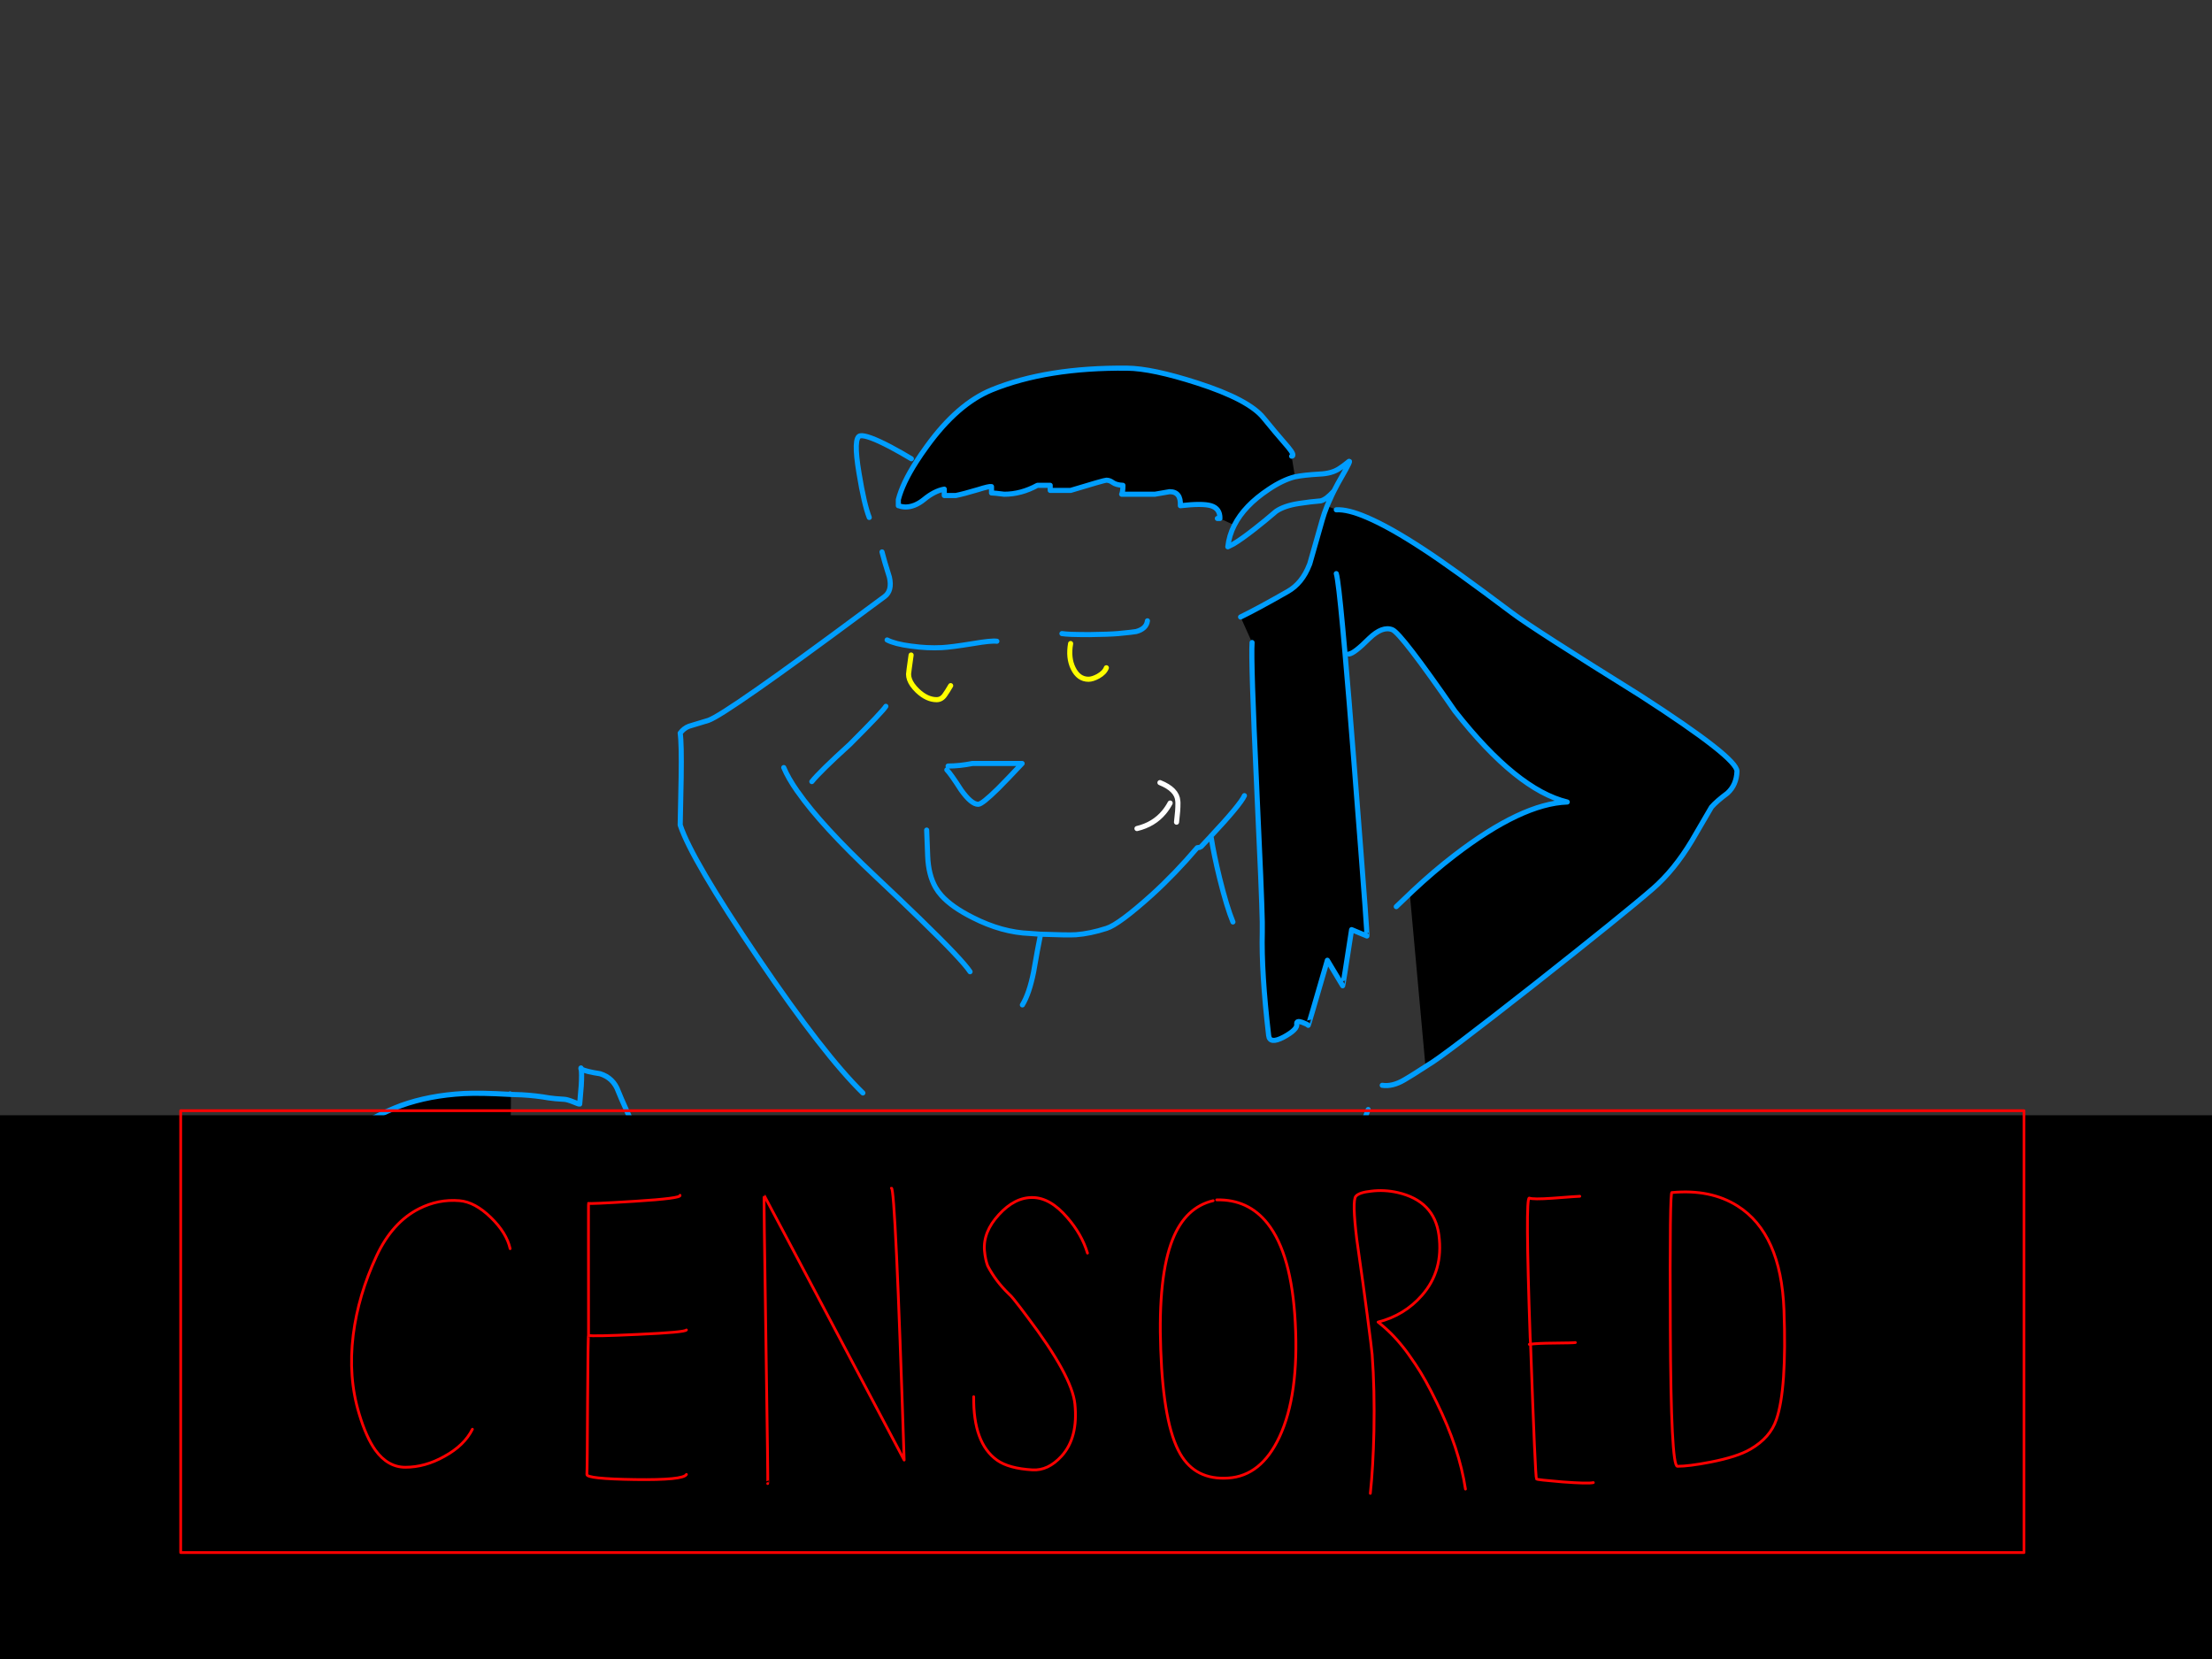 <?xml version="1.0" encoding="utf-8"?>
<svg id="EdithAnim13" image-rendering="inherit" baseProfile="basic" version="1.1" x="0px" y="0px" width="800" height="600" xmlns="http://www.w3.org/2000/svg" xmlns:xlink="http://www.w3.org/1999/xlink">
  <rect width="100%" height="100%" fill="#333333" stroke="none"/>
  <g id="22_Avatarf155r1" overflow="visible">
    <g id="Avatar-Manf0r1">
      <g id="Tailf0r1">
        <path id="Layer6_0_1_STROKES" stroke="#009EFF" stroke-width="2.539" stroke-linejoin="round" stroke-linecap="round" fill="none" d="M519.669,663.353 Q518.391,644.698 517.688,626.032 517.059,607.933 511.183,590.837 504.724,572.217 486.72,563.744 464.84,553.534 461.667,576.354 461.204,579.679 463.376,582.597 468.515,589.61 475.822,594.099 483.461,591.312 489.205,596.581 496.12,602.978 499.161,612.569 506.271,635.202 511.932,658.023 513.532,664.408 512.456,670.886" test="Tail_2.3242325232423263e+312.3242325232423263e+31_2.3242325232423263e+312.3242325232423263e+31_2.3242325232423263e+312.3242325232423263e+31_2.3242325232423263e+312.3242325232423263e+31_2.3242325232423263e+312.3242325232423263e+31_2.3242325232423263e+312.3242325232423263e+31_2.3242325232423263e+312.3242325232423263e+31_2.3242325232423263e+312.3242325232423263e+31_2.3242325232423263e+312.3242325232423263e+31_2.3242325232423263e+312.3242325232423263e+31_2.3242325232423263e+312.3242325232423263e+31_2.3242325232423263e+312.3242325232423263e+31_2.3242325232423263e+312.3242325232423263e+31_2.3242325232423263e+312.3242325232423263e+31_2.3242325232423263e+312.3242325232423263e+31_2.3242325232423263e+312.3242325232423263e+31_2.3242325232423263e+312.3242325232423263e+31_2.3242325232423263e+312.3242325232423263e+31_2.3242325232423263e+312.3242325232423263e+31_2.3242325232423263e+312.3242325232423263e+31_2.3242325232423263e+312.3242325232423263e+31_2.3242325232423263e+312.3242325232423263e+31_1"/>
      </g>
      <path fill="#000" stroke="none" d="M477.38,568.437 Q472.857,558.284 467.135,556.807 465.842,556.438 450.151,560.961 431.507,566.314 410.37,566.499 388.403,566.683 367.358,559.853 350.467,552.93 348.529,553.115 341.883,556.069 340.037,557.361 336.715,559.576 336.992,562.345 337.176,564.376 337.361,575.544 338.007,586.343 341.145,590.035 344.56,594.004 361.082,602.588 374.742,609.51 388.679,615.418 397.817,619.294 411.57,636.554 418.585,645.323 426.523,655.568 428.184,656.86 426.523,658.706 425.23,660.091 425.415,660.091 L438.522,656.03 Q455.228,650.768 466.581,633.139 476.272,618.002 480.057,597.419 483.102,581.082 477.38,568.437 M483.287,184.377 L479.964,182.992 Q479.916,183.108 479.872,183.177 478.871,185.731 478.211,188.069 476.457,194.345 473.688,203.944 473.625,204.112 473.503,204.221 470.974,210.94 465.75,213.913 454.766,220.189 448.674,223.143 L452.828,232.373 Q452.367,239.11 454.489,284.245 454.567,285.91 454.582,287.476 456.304,322.743 456.52,333.441 456.518,333.511 456.52,333.533 456.551,336.007 456.52,337.133 456.151,351.624 458.828,374.515 459.197,377.745 464.273,375.068 469.35,372.299 468.981,370.361 468.796,368.977 470.919,369.715 472.673,370.361 473.134,370.823 473.226,370.915 480.057,347.286 L485.595,356.516 Q485.687,356.608 488.825,336.21 L494.363,338.518 Q494.47,338.626 493.717,328.826 493.758,328.804 493.717,328.734 492.665,313.667 489.656,275.384 487.83,251.992 486.425,236.618 484.686,216.069 483.749,209.851 483.486,208.039 483.287,207.452 483.486,208.039 483.749,209.851 484.686,216.069 486.425,236.618 L487.902,236.526 Q489.748,236.341 495.194,230.896 499.993,226.281 503.593,227.758 506.823,229.142 526.207,257.201 548.543,285.63 566.819,290.06 550.389,290.614 526.022,309.351 518.453,315.166 510.977,322.18 L509.869,323.196 Q511.184,337.225 515.5,385.221 L516.515,385.129 Q521.315,382.452 554.912,356.055 587.309,330.487 597.739,321.442 605.492,314.704 611.861,304.09 615.091,298.644 618.968,291.906 620.814,289.783 624.783,286.83 628.013,283.876 628.198,278.984 628.383,274.184 593.309,251.571 554.45,227.388 546.974,221.758 525.007,205.236 514.761,198.591 502.556,190.588 494.271,187.053 487.387,184.124 483.287,184.377 M417.662,178.746 Q420.431,178.285 423.015,177.823 427.169,177.823 426.892,182.9 434.83,181.977 437.968,182.9 441.291,183.915 441.198,187.515 L446.367,189.915 Q449.996,182.859 458.828,176.993 463.904,173.577 468.242,172.47 468.31,172.455 468.334,172.378 L467.135,164.994 Q468.519,164.901 465.842,161.671 460.95,156.04 456.982,151.149 451.628,144.503 432.984,138.503 416.646,133.242 407.601,133.15 378.619,132.873 358.682,140.996 346.314,146.072 335.238,161.394 333.115,164.298 331.361,166.932 326.412,174.777 324.9,180.685 L324.9,182.9 Q325.085,182.9 325.916,183.177 326.839,183.361 327.485,183.361 330.807,183.361 334.13,180.685 337.915,177.546 341.514,176.9 L341.514,179.208 345.668,179.208 Q348.437,178.654 353.698,177.085 357.759,175.793 358.59,175.977 L358.59,178.285 Q359.513,178.285 363.205,178.746 369.297,178.746 375.204,175.516 L379.819,175.516 379.819,177.362 387.203,177.362 Q399.386,173.67 400.125,173.67 401.325,173.67 402.432,174.5 403.724,175.423 406.124,175.516 406.124,177.823 405.663,178.746 L417.662,178.746Z" test="Avatar Man" stroke-width="1.846"/>
      <path id="Layer5_0_1_STROKES" stroke="#009EFF" stroke-width="1.846" stroke-linejoin="round" stroke-linecap="round" fill="none" d="M441.198,187.515 Q441.291,183.915 437.968,182.9 434.83,181.977 426.892,182.9 427.169,177.823 423.015,177.823 420.431,178.285 417.662,178.746 L405.663,178.746 Q406.124,177.823 406.124,175.516 403.724,175.423 402.432,174.5 401.325,173.67 400.125,173.67 399.386,173.67 387.203,177.362 L379.819,177.362 379.819,175.516 375.204,175.516 Q369.297,178.746 363.205,178.746 359.513,178.285 358.59,178.285 L358.59,175.977 Q357.759,175.793 353.698,177.085 348.437,178.654 345.668,179.208 L341.514,179.208 341.514,176.9 Q337.915,177.546 334.13,180.685 330.807,183.361 327.485,183.361 326.839,183.361 325.916,183.177 325.085,182.9 324.9,182.9 L324.9,180.685 Q326.412,174.777 331.407,166.978 333.115,164.298 335.238,161.394 346.314,146.072 358.682,140.996 378.619,132.873 407.601,133.15 416.646,133.242 432.984,138.503 451.628,144.503 456.982,151.149 460.95,156.04 465.842,161.671 468.519,164.901 467.135,164.994 M468.381,172.424 Q468.449,172.431 468.519,172.424 471.31,171.807 477.288,171.455 481.626,171.27 484.302,169.516 485.779,168.593 487.902,166.84 488.733,166.378 485.318,172.285 483.749,174.962 482.456,177.546 481.666,179.099 481.026,180.592 480.872,180.9 480.749,181.192 480.479,181.768 480.241,182.346 480.097,182.671 479.964,182.992 M483.287,184.377 Q487.387,184.124 494.317,187.099 502.556,190.588 514.761,198.591 525.007,205.236 546.974,221.758 554.45,227.388 593.309,251.571 628.383,274.184 628.198,278.984 628.013,283.876 624.783,286.83 620.814,289.783 618.968,291.906 615.091,298.644 611.861,304.09 605.492,314.704 597.739,321.442 587.309,330.487 554.912,356.055 521.315,382.452 516.515,385.129 516.037,385.441 515.592,385.729 510.22,389.214 507.839,390.575 503.593,393.067 499.901,392.513 M482.456,177.546 Q481.018,179.123 479.826,180.038 478.62,180.917 477.657,181.146 474.149,181.423 469.904,182.069 464.458,182.9 461.504,184.93 457.535,188.345 453.751,191.299 449.044,194.991 446.09,196.745 L444.059,197.76 Q444.504,193.688 446.413,189.961 M440.275,187.515 L441.198,187.515 M446.413,189.961 Q449.996,182.859 458.828,176.993 463.904,173.577 468.242,172.47 468.31,172.455 468.381,172.424 M479.964,182.992 Q479.916,183.108 479.872,183.223 478.871,185.731 478.211,188.069 476.457,194.345 473.688,203.944 473.625,204.112 473.549,204.267 470.974,210.94 465.75,213.913 454.766,220.189 448.674,223.143 M452.828,232.373 Q452.367,239.11 454.489,284.245 454.567,285.91 454.628,287.522 456.304,322.743 456.52,333.441 456.518,333.511 456.52,333.579 456.551,336.007 456.52,337.133 456.151,351.624 458.828,374.515 459.197,377.745 464.273,375.068 469.35,372.299 468.981,370.361 468.796,368.977 470.919,369.715 472.673,370.361 473.134,370.823 473.226,370.915 480.057,347.286 L485.595,356.516 Q485.687,356.608 488.825,336.21 L494.363,338.518 Q494.47,338.626 493.763,328.872 493.758,328.804 493.763,328.734 492.665,313.667 489.656,275.384 487.83,251.992 486.471,236.618 484.686,216.069 483.749,209.851 483.486,208.039 483.287,207.452 M509.869,323.242 L510.977,322.18 Q518.453,315.166 526.022,309.351 550.389,290.614 566.819,290.06 548.543,285.63 526.207,257.201 506.823,229.142 503.593,227.758 499.993,226.281 495.194,230.896 489.748,236.341 487.902,236.526 M384.065,229.142 Q385.141,229.316 387.387,229.419 389.95,229.511 394.033,229.511 401.232,229.419 404.371,229.142 410.185,228.588 410.924,228.404 414.616,227.388 414.985,224.527 M438.06,302.982 Q438.983,308.982 441.106,317.658 443.69,328.088 445.905,333.441 M335.145,300.213 Q335.145,300.305 335.515,309.72 335.792,316.458 338.376,320.981 339.207,322.431 340.453,323.842 344.233,328.064 351.852,331.872 362.374,337.225 372.527,337.595 L376.265,337.871 376.404,337.871 Q386.187,338.241 389.141,338.056 394.218,337.687 400.217,335.749 404.647,334.364 416.554,323.657 425.016,315.97 433,306.582 434.115,306.469 434.23,306.351 434.3,306.284 434.368,306.213 434.462,306.124 434.553,306.028 435.97,304.523 437.414,302.982 437.508,302.882 437.599,302.797 437.635,302.744 437.691,302.705 437.706,302.652 437.737,302.613 448.604,291.025 450.059,287.753 M376.219,338.518 Q375.388,342.486 373.819,351.532 372.25,359.377 369.758,363.439 M504.977,327.903 L509.869,323.242 M494.825,401.282 Q494.732,401.466 485.41,425.741 478.764,443.001 476.365,452.97 473.411,465.061 470.827,501.058 468.242,536.132 469.442,543.885 M416.277,448.724 Q416.831,450.754 418.677,451.308 419.231,451.493 420.708,451.493 423.107,451.493 424.03,450.385 424.4,450.016 425.876,446.601 M379.357,435.34 Q379.173,452.139 380.373,454.723 382.311,459.338 393.202,459.338 398.463,459.338 398.925,459.246 399.479,459.154 401.509,457.954 M380.742,492.105 Q379.819,494.874 379.819,497.92 379.819,502.996 383.88,503.273 386.557,503.365 395.048,503.181 M377.511,530.409 Q382.219,533.64 385.264,534.378 387.48,534.84 391.356,534.101 M424.677,660.645 Q417.754,663.875 399.202,667.382 380.465,670.89 360.528,672.644 343.268,674.213 302.656,673.382 272.012,672.828 254.383,671.721 240.815,670.89 213.31,668.029 206.479,667.29 201.403,668.398 197.803,669.228 196.695,668.49 M329.607,165.917 Q326.1,163.794 321.947,161.578 313.64,157.24 311.148,157.61 308.471,157.979 310.686,171.178 312.532,182.438 314.378,187.146 M318.993,199.606 Q319.731,202.652 321.67,208.744 322.777,213.636 319.916,215.759 316.392,218.385 313.04,220.835 L312.994,220.881 Q262.633,258.276 256.229,260.524 250.599,262.185 249.214,262.647 247.276,263.385 246,265.139 246.537,268.739 246.353,281.107 246.076,295.321 246,298.367 250.137,310.92 274.32,346.64 298.041,381.622 312.071,395.282 M320.839,231.45 Q323.7,232.926 329.423,233.665 329.655,233.7 329.884,233.711 335.286,234.484 340.684,234.219 344.099,234.034 352.036,232.742 358.497,231.634 360.528,231.911 M320.378,255.448 Q319.27,257.294 307.363,269.2 296.564,279 293.611,282.676 M342.899,277.046 Q347.052,277.046 351.667,276.123 L369.666,276.123 Q364.128,282.03 360.989,285.168 355.175,290.891 353.79,290.891 351.298,290.891 347.606,285.722 343.822,279.815 342.437,278.43 M283.458,277.6 Q285.041,281.426 288.442,286.276 288.479,286.329 288.534,286.368 296.996,298.504 316.686,317.012 325.832,325.601 332.561,332.149 348.132,347.253 350.837,351.44 M319.916,421.126 Q319.27,435.802 322.224,442.817 324.07,447.062 329.7,451.862 335.515,456.569 340.684,458.046 M335.607,466.353 Q335.699,469.214 335.238,481.029 335.053,492.105 336.53,494.966 338.284,498.381 342.622,501.242 346.868,504.011 349.452,503.735 M342.068,507.427 Q342.16,510.472 342.16,515.18 342.345,518.687 343.914,520.81 344.099,521.087 349.083,524.502 352.406,526.81 352.221,530.963 352.036,534.101 350.098,541.854 348.437,548.315 348.991,550.346 M326.377,563.73 Q304.779,559.761 278.658,555.699 226.508,547.669 204.633,547.669 190.05,547.669 173.436,544.623 160.329,542.224 157.56,543.054 152.761,544.531 148.238,552.1 143.715,559.761 144.085,566.037 144.361,570.283 145.838,581.543 147.038,591.604 145.93,595.573 M325.916,590.497 Q317.424,591.881 278.289,592.712 235.831,593.635 229.001,594.189 221.432,594.835 197.342,598.711 175.466,602.219 166.698,602.496 156.268,602.865 147.038,601.573 142.239,600.926 135.316,599.265 131.716,598.434 128.024,600.926 126.086,602.311 121.471,607.111 116.21,612.556 121.009,624.186 121.932,626.494 120.363,639.692 118.61,652.984 119.625,655.568 L122.855,663.414 Q126.455,673.29 127.932,683.72 M193.003,655.568 Q194.296,659.722 196.695,671.628 199.28,684.366 199.003,686.95" test="Avatar Man"/>
      <path id="Layer5_0_2_STROKES" stroke="#FF0" stroke-width="1.846" stroke-linejoin="round" stroke-linecap="round" fill="none" d="M387.203,232.742 Q386.28,237.911 388.126,241.695 390.064,245.664 393.664,245.664 395.141,245.664 397.171,244.556 399.479,243.264 400.125,241.51 M329.515,236.895 Q328.592,243.356 328.592,243.818 328.592,245.695 329.977,247.694 330.713,248.739 331.823,249.817 335.238,253.048 338.745,253.048 340.591,253.048 341.791,251.202 342.53,250.186 343.822,247.971" test="Avatar Man"/>
      <path id="Layer5_0_3_STROKES" stroke="#FFF" stroke-width="1.846" stroke-linejoin="round" stroke-linecap="round" fill="none" d="M419.508,283.045 Q425.692,285.537 425.969,289.691 425.987,289.953 426.015,290.245 426.009,290.315 426.015,290.383 L426.015,290.522 Q426.05,292.923 425.507,297.352 M411.201,299.659 Q417.283,298.208 420.984,293.752 422.225,292.26 423.2,290.429" test="Avatar Man"/>
      <path id="Layer5_0_4_STROKES" stroke="#F90" stroke-width="1.846" stroke-linejoin="round" stroke-linecap="round" fill="none" d="M348.529,553.115 Q350.467,552.93 367.358,559.853 388.403,566.683 410.37,566.499 431.507,566.314 450.151,560.961 465.842,556.438 467.135,556.807 472.857,558.284 477.38,568.437 483.102,581.082 480.057,597.419 476.272,618.002 466.581,633.139 455.228,650.768 438.522,656.03 L425.415,660.091 Q425.23,660.091 426.523,658.706 428.184,656.86 426.523,655.568 418.585,645.323 411.57,636.554 397.817,619.294 388.679,615.418 374.742,609.51 361.082,602.588 344.56,594.004 341.145,590.035 338.007,586.343 337.361,575.544 337.176,564.376 336.992,562.345 336.715,559.576 340.037,557.361 341.883,556.069 348.529,553.115Z" test="Avatar Man"/>
    </g>
    <g id="Avatar-Lady">
      <path fill="#000" stroke="none" d="M197.561,577.205 Q193.601,576.052 190.168,575.752 181.117,575.513 177.297,575.294 171.056,574.935 164.686,571.952 160.843,570.517 155.534,566.941 145.01,559.794 136.135,548.35 127.371,537.051 121.73,524.159 L119.71,525.164 Q118.843,532.123 113.813,548.096 110.044,560.246 109.032,569.504 108.84,571.227 108.747,572.852 108.554,576.205 108.368,592.456 107.031,615.744 103.749,624.06 101.56,629.635 98.588,635.819 96.732,640.479 96.346,647.186 96.132,650.921 96.703,655.617 L96.698,655.711 Q97.222,660.055 98.393,665.247 100.764,676.037 100.459,681.347 100.299,684.141 99.119,686.784 98.477,688.196 97.785,688.857 L99.283,690.438 Q99.202,692.564 98.645,696.663 98.622,696.869 98.623,697.036 97.859,702.698 96.272,711.947 L96.266,712.04 Q95.639,715.741 94.875,719.998 L98.544,722.825 Q101.671,719.027 109.382,711.485 120.172,700.984 122.917,697.123 L123.437,696.218 Q127.677,692.349 131.813,683.802 136.762,672.497 140.16,665.403 140.904,663.825 141.552,662.305 141.861,661.775 142.082,661.214 142.19,661.105 142.192,660.94 142.281,660.882 142.295,660.759 L142.295,660.759 Q149.037,646.618 153.337,637.749 162.253,619.196 167.123,610.877 169.37,606.995 172.339,603.046 173.524,601.447 174.767,599.821 L175.068,599.464 175.167,599.377 Q178.32,595.634 182.049,591.828 190.688,582.978 196.967,579.414 L197.561,577.205 M184.673,409.457 L184.802,395.819 184.336,395.793 Q173.903,395.193 167.718,395.492 155.249,396.178 145.134,399.803 135.392,403.449 126.147,409.834 122.649,412.218 119.223,414.856 119.218,414.901 119.124,414.944 118.88,415.166 118.539,415.378 113.441,419.549 108.585,424.339 100.268,432.459 96.38,441.582 92.496,450.611 90.873,460.985 L90.209,464.405 Q93.132,464.971 96.676,465.711 102.491,466.979 110.311,472.382 110.713,472.683 115.857,476.719 115.908,476.74 115.95,476.724 117.686,478.153 119.97,479.946 117.686,478.153 115.95,476.724 115.908,476.74 115.857,476.719 110.713,472.683 110.311,472.382 102.491,466.979 96.676,465.711 93.132,464.971 90.209,464.405 L86.517,476.622 Q88.389,477.154 90.375,477.779 105.438,482.382 111.416,482.445 105.438,482.382 90.375,477.779 88.389,477.154 86.517,476.622 86.333,476.561 86.149,476.508 73.635,472.838 66.65,472.678 L61.342,477.233 Q63.527,479.799 68.459,485.118 75.027,492.149 79.272,495.365 80.103,495.934 80.802,496.387 86.747,500.28 94.018,500.604 99.333,500.816 106.792,502.74 112.689,504.2 114.59,503.655 L120.367,505.576 117.781,513.184 121.653,523.874 Q121.724,524.039 121.73,524.159 127.371,537.051 136.135,548.35 145.01,559.794 155.534,566.941 160.843,570.517 164.686,571.952 171.056,574.935 177.297,575.294 181.117,575.513 190.168,575.752 193.601,576.052 197.561,577.205 L197.654,577.21 Q200.741,578.184 204.15,579.64 214.555,583.975 217.685,584.809 224.399,586.69 228.474,585.709 230.375,585.164 235.598,582.1 238.789,580.227 241.594,572.071 244.807,561.694 246.903,556.114 249.207,550.172 257.256,538.578 258.318,537.043 259.296,535.611 265.928,525.874 268.546,521.002 268.832,520.476 269.07,520.004 273.19,511.736 271.29,500.879 269.81,492.477 265.846,486.642 L260.228,477.067 Q259.604,477.42 258.793,477.639 252.73,479.066 253.368,472.841 L248.477,470.13 230.959,472.488 Q231.017,472.967 231.091,473.431 230.866,473.128 230.565,472.84 228.026,469.524 223.931,466.291 214.892,459.323 206.144,460.316 197.675,461.325 182.848,468.884 168.577,476.734 161.457,480.085 160.492,480.615 159.629,481.008 154.827,483.256 137.687,490.402 135.965,491.126 134.435,491.711 129.96,493.689 127.147,494.937 124.156,496.438 123.188,497.14 124.156,496.438 127.147,494.937 129.96,493.689 134.435,491.711 135.965,491.126 137.687,490.402 154.827,483.256 159.629,481.008 160.492,480.615 161.457,480.085 168.577,476.734 182.848,468.884 197.675,461.325 206.144,460.316 214.892,459.323 223.931,466.291 228.026,469.524 230.565,472.84 L230.959,472.488 Q230.923,472.255 230.892,472.017 230.347,468.266 230.048,463.932 229.41,453.895 231.032,450.063 232.331,446.96 240.343,444.149 247.506,441.476 247.158,439.4 246.169,433.83 238.568,424.608 L231.182,416.52 Q216.134,425.206 202.364,433.37 187.944,442.029 174.954,450.113 153.025,464.181 145.093,468.865 135.795,474.367 128.443,477.255 125.994,478.264 123.766,478.949 125.994,478.264 128.443,477.255 135.795,474.367 145.093,468.865 153.025,464.181 174.954,450.113 187.944,442.029 202.364,433.37 L196.911,424.178 Q196.137,423.012 191.335,417.129 186.093,410.753 184.673,409.457 M214.17,480.029 Q212.947,478.557 208.606,477.653 205.316,476.969 194.92,481.633 191.579,483.172 187.517,485.227 170.769,493.704 168.16,493.554 170.769,493.704 187.517,485.227 191.579,483.172 194.92,481.633 205.316,476.969 208.606,477.653 212.947,478.557 214.17,480.029 215.394,481.501 219.623,484.361 215.394,481.501 214.17,480.029 M207.337,494.87 Q209.81,492.489 209.906,490.812 209.933,490.346 207.738,487.884 209.933,490.346 209.906,490.812 209.81,492.489 207.337,494.87 204.661,497.52 202.333,497.386 195.533,496.996 195.811,492.152 195.854,491.407 195.963,491.133 196.274,490.59 197.904,488.253 196.274,490.59 195.963,491.133 195.854,491.407 195.811,492.152 195.533,496.996 202.333,497.386 204.661,497.52 207.337,494.87 M183.423,551.627 Q182.936,552.496 182.204,553.333 180.196,555.741 179.035,556.422 180.196,555.741 182.204,553.333 182.936,552.496 183.423,551.627 185.045,549.423 185.159,547.428 L184.915,545.171 185.159,547.428 Q185.045,549.423 183.423,551.627 M231.263,522.506 Q233.622,522.641 236.829,521.61 240.284,520.611 244.681,518.323 250.967,514.972 252.579,512.608 253.185,511.828 253.224,511.15 253.267,510.405 251.548,507.783 249.923,505.166 249.194,504.844 249.923,505.166 251.548,507.783 253.267,510.405 253.224,511.15 253.185,511.828 252.579,512.608 250.967,514.972 244.681,518.323 240.284,520.611 236.829,521.61 233.622,522.641 231.263,522.506 227.631,522.297 225.358,519.55 221.78,515.139 221.511,514.936 221.78,515.139 225.358,519.55 227.631,522.297 231.263,522.506 M252.245,528.197 Q252.288,527.451 251.239,526.176 252.288,527.451 252.245,528.197 252.175,529.408 251.651,530.405 251.126,531.403 250.146,532.188 248.094,533.753 245.393,533.597 244.368,533.539 242.274,532.577 240.273,531.621 239.022,530.615 240.273,531.621 242.274,532.577 244.368,533.539 245.393,533.597 248.094,533.753 250.146,532.188 251.126,531.403 251.651,530.405 252.175,529.408 252.245,528.197 M205.748,558.33 Q209.863,558.286 214.071,558.247 209.863,558.286 205.748,558.33 194.381,559.359 185.211,553.038 194.381,559.359 205.748,558.33 M152.168,438.431 Q148.166,433.248 141.516,430.249 134.959,427.255 128.949,427.751 134.959,427.255 141.516,430.249 148.166,433.248 152.168,438.431Z" test="Avatar Lady" stroke-width="1.866"/>
      <path id="Layer4_0_1_STROKES" stroke="#009EFF" stroke-width="1.866" stroke-linejoin="round" stroke-linecap="round" fill="none" d="M248.477,470.13 Q247.611,465.688 251.154,464.209 254.609,462.632 257.835,461.789 M229.685,411.668 Q230.013,410.846 230.04,410.38 230.093,409.449 227.362,403.31 224.13,396.116 223.646,394.779 221.875,389.818 217.008,388.323 211.911,387.563 210.189,386.623 210.482,388.042 210.22,392.606 L209.648,399.302 Q209.363,399.38 207.357,398.517 205.164,397.643 204.139,397.584 200.507,397.376 198.561,397.077 193.936,396.25 188.719,395.951 L184.802,395.819 M184.673,409.457 Q186.093,410.753 191.335,417.129 196.137,423.012 196.911,424.178 M210.189,386.623 Q210.191,386.53 210.102,386.525 L210.118,386.245 Q210.198,386.435 210.189,386.623Z M184.336,395.793 Q184.347,395.606 184.44,395.612 184.608,395.803 184.802,395.819 L184.336,395.793 Q173.903,395.193 167.718,395.492 155.249,396.178 145.134,399.803 135.392,403.449 126.147,409.834 122.649,412.218 119.269,414.859 119.218,414.901 119.171,414.947 118.88,415.166 118.585,415.381 113.441,419.549 108.585,424.339 100.268,432.459 96.38,441.582 92.496,450.611 90.873,460.985 M90.206,464.451 Q93.132,464.971 96.676,465.711 102.491,466.979 110.311,472.382 110.713,472.683 115.857,476.719 115.908,476.74 115.947,476.771 117.686,478.153 119.97,479.946 M219.623,484.361 Q215.394,481.501 214.17,480.029 212.947,478.557 208.606,477.653 205.316,476.969 194.917,481.68 191.579,483.172 187.517,485.227 170.769,493.704 168.16,493.554 M221.511,514.936 Q221.78,515.139 225.358,519.55 227.631,522.297 231.263,522.506 233.622,522.641 236.873,521.66 240.284,520.611 244.681,518.323 250.967,514.972 252.626,512.611 253.185,511.828 253.224,511.15 253.267,510.405 251.548,507.783 249.923,505.166 249.194,504.844 M265.846,486.642 Q269.81,492.477 271.29,500.879 273.19,511.736 269.07,520.004 268.832,520.476 268.546,521.002 265.928,525.874 259.296,535.611 258.318,537.043 257.256,538.578 249.207,550.172 246.903,556.114 244.807,561.694 241.594,572.071 238.789,580.227 235.598,582.1 230.375,585.164 228.474,585.709 224.399,586.69 217.685,584.809 214.555,583.975 204.15,579.64 200.741,578.184 197.652,577.257 L197.559,577.252 M196.967,579.414 Q190.688,582.978 182.049,591.828 178.32,595.634 175.213,599.379 L175.115,599.467 174.814,599.824 Q173.524,601.447 172.339,603.046 169.37,606.995 167.123,610.877 162.253,619.196 153.337,637.749 149.037,646.618 142.342,660.762 L142.293,660.806 Q142.281,660.882 142.238,660.943 142.19,661.105 142.126,661.264 141.861,661.775 141.599,662.308 140.904,663.825 140.16,665.403 136.762,672.497 131.813,683.802 127.677,692.349 123.437,696.218 M122.917,697.123 Q120.172,700.984 109.382,711.485 101.671,719.027 98.541,722.872 97.548,724.121 97.018,724.981 M239.022,530.615 Q240.273,531.621 242.274,532.577 244.368,533.539 245.393,533.597 248.094,533.753 250.146,532.188 251.126,531.403 251.651,530.405 252.175,529.408 252.245,528.197 252.288,527.451 251.239,526.176 M197.559,577.252 Q193.601,576.052 190.168,575.752 181.117,575.513 177.297,575.294 171.056,574.935 164.686,571.952 160.843,570.517 155.534,566.941 145.01,559.794 136.135,548.35 127.371,537.051 121.774,524.208 M119.71,525.164 Q118.843,532.123 113.813,548.096 110.044,560.246 109.032,569.504 108.84,571.227 108.747,572.852 108.554,576.205 108.368,592.456 107.031,615.744 103.749,624.06 101.56,629.635 98.588,635.819 96.732,640.479 96.346,647.186 96.132,650.921 96.701,655.664 L96.698,655.711 Q97.222,660.055 98.393,665.247 100.764,676.037 100.459,681.347 100.299,684.141 99.119,686.784 98.477,688.196 97.782,688.903 M99.283,690.438 Q99.202,692.564 98.642,696.71 98.622,696.869 98.623,697.036 97.859,702.698 96.269,711.994 L96.266,712.04 Q95.639,715.741 94.875,719.998 M167.827,613.254 L166.964,618.532 Q166.91,619.463 167.348,623.226 167.786,626.99 167.733,627.921 167.679,628.853 168.175,634.863 168.578,640.867 168.524,641.799 168.075,649.623 154.828,681.759 141.487,713.89 141.086,720.876 140.695,727.676 150.016,744.38 157.305,757.415 166.752,770.294 173.602,779.566 188.306,821.345 188.236,822.556 188.965,822.878 189.607,823.102 189.737,822.455 M104.716,760.189 Q106.97,761.627 118.4,774.152 130.609,787.751 130.454,790.452 130.262,793.805 152.203,812.075 174.144,830.344 173.93,834.07 173.866,835.188 174.244,835.116 174.622,835.045 174.611,835.231 L175.394,834.622 M152.168,438.431 Q148.166,433.248 141.516,430.249 134.959,427.255 128.949,427.751 M90.206,464.451 Q90.112,464.457 90.02,464.44 89.926,464.424 89.834,464.43 85.39,463.623 82.416,463.396 74.416,462.75 68.518,464.561 61.19,466.85 60.32,467.361 58.869,468.212 58.812,470.826 58.838,473.631 60.123,475.667 60.485,476.17 61.169,476.989 61.257,477.084 61.344,477.186 L61.388,477.235 M66.65,472.678 Q73.635,472.838 86.149,476.508 86.333,476.561 86.517,476.622 M61.388,477.235 Q63.527,479.799 68.459,485.118 75.027,492.149 79.318,495.368 80.103,495.934 80.802,496.387 86.747,500.28 94.018,500.604 99.333,500.816 106.792,502.74 112.689,504.2 114.59,503.655 M117.781,513.184 L121.653,523.874 Q121.724,524.039 121.774,524.208 M74.815,501.371 Q71.543,504.641 67.713,524.14 65.988,533.013 65.586,535.139 64.994,538.937 64.748,543.222 64.448,548.438 65.922,560.205 67.302,571.967 66.928,578.487 66.889,579.165 66.848,579.884 66.595,582.98 65.986,586.751 65.001,592.933 63.069,600.929 61.715,606.535 59.897,613.036 53.545,635.756 52.454,654.758 52.277,657.832 53.102,667.879 53.959,677.368 53.671,679.127 M86.517,476.622 Q88.389,477.154 90.375,477.779 105.438,482.382 111.416,482.445 M95.994,523.148 L96.046,525.487 Q95.923,527.63 94.194,533.325 92.46,539.113 91.996,543.946 91.406,549.333 90.882,558.461 90.823,559.486 91.008,562.768 91.188,566.142 91.119,567.353 91.115,567.42 91.11,567.493 90.95,569.996 90.049,574.582 89.081,580.04 88.163,581.389 87.266,582.366 85.527,584.976 84.305,586.728 83.676,587.907 83.048,589.086 83.013,589.691 M83.571,628.789 Q83.529,629.534 81.972,637.108 80.322,644.677 80.258,645.794 80.141,647.844 81.491,653.622 82.126,656.531 82.442,658.209 82.721,659.865 82.695,660.327 82.513,663.494 79.474,669.207 76.753,674.284 74.777,676.134 M66.848,579.884 Q61.501,580.232 55.005,585.933 48.989,591.158 47.06,597.346 46.502,599.151 46.287,601.04 45.572,606.98 37.434,668.942 29.655,729.523 29.188,736.038 28.936,740.416 27.851,747.924 27.701,749.027 27.591,750.012 L27.585,750.105 Q27.308,753.276 27.62,755.2 27.896,756.898 63.104,815.929 98.064,874.386 97.943,878.117 M44.846,596.845 Q35.641,600.896 26.479,604.201 13.407,608.871 6.301,608.93 -8.432,608.364 -25.551,607.007 -59.689,604.206 -71.518,600.255 M97.782,688.903 Q97.137,689.567 96.438,689.527 M94.875,719.998 L94.872,720.044 Q94.517,722.164 94.106,724.44 91.909,736.594 88.784,752.825 88.099,756.618 97.012,775.541 108.018,798.696 110.236,805.646 125.353,853.243 124.625,874.042 M-72.743,712.707 Q-65.547,714.336 -47.943,721.889 -28.794,730.185 -18.522,736.849 -4.555,745.876 -.816,747.492 6.931,750.928 17.335,750.404 21.553,750.179 25.13,749.73" test="Avatar Lady"/>
      <path id="Layer4_0_2_STROKES" stroke="#FFBC00" stroke-width="1.866" stroke-linejoin="round" stroke-linecap="round" fill="none" d="M202.411,433.372 Q216.134,425.206 231.182,416.52 L238.568,424.608 Q246.169,433.83 247.158,439.4 247.506,441.476 240.343,444.149 232.331,446.96 231.032,450.063 229.41,453.895 230.048,463.932 230.347,468.266 230.892,472.017 230.923,472.255 230.959,472.488 M123.766,478.949 Q125.994,478.264 128.44,477.301 135.795,474.367 145.093,468.865 153.025,464.181 174.954,450.113 187.944,442.029 202.411,433.372 M230.611,472.842 Q230.866,473.128 231.091,473.431 231.017,472.967 230.959,472.488 M230.611,472.842 Q228.026,469.524 223.931,466.291 214.892,459.323 206.144,460.316 197.675,461.325 182.848,468.884 168.577,476.734 161.501,480.135 160.492,480.615 159.629,481.008 154.827,483.256 137.687,490.402 135.965,491.126 134.432,491.757 129.96,493.689 127.191,494.986 124.156,496.438 123.188,497.14" test="Avatar Lady"/>
      <path id="Layer4_0_3_STROKES" stroke="#FF0" stroke-width="1.866" stroke-linejoin="round" stroke-linecap="round" fill="none" d="M253.368,472.841 Q252.73,479.066 258.793,477.639 259.604,477.42 260.275,477.069 262.625,475.784 263.093,472.745 263.554,469.594 260.529,468.579 M197.904,488.253 Q196.274,490.59 195.963,491.133 195.854,491.407 195.811,492.152 195.533,496.996 202.333,497.386 204.661,497.52 207.337,494.87 209.81,492.489 209.906,490.812 209.933,490.346 207.738,487.884" test="Avatar Lady"/>
      <path id="Layer4_0_4_STROKES" stroke="#FFF" stroke-width="1.866" stroke-linejoin="round" stroke-linecap="round" fill="none" d="M184.915,545.171 L185.159,547.428 Q185.045,549.423 183.467,551.676 182.936,552.496 182.204,553.333 180.196,555.741 179.035,556.422 M185.211,553.038 Q194.381,559.359 205.748,558.33 209.863,558.286 214.071,558.247" test="Avatar Lady"/>
    </g>
    <g id="Censoredf0r1">
      <path fill="#000" stroke="none" d="M-18.85,403.35 L-18.85,629.9 829.1,629.9 829.1,403.35 -18.85,403.35Z" test="Censored"/>
      <path id="Layer2_0_1_STROKES" stroke="#F00" stroke-width="1" stroke-linejoin="round" stroke-linecap="round" fill="none" d="M440.05,433.95 Q451.45,433.7 458.4,442.45 467.15,453.5 468.45,478.35 469.85,504.55 462.7,519.75 456.1,533.8 444.2,534.55 432.35,535.35 426.85,525.8 420.75,515.3 419.8,488.15 418.8,461.5 424.1,448.25 428.75,436.6 438.75,434.25 M495.6,540.1 Q496.6,530.75 496.9,517.65 497.2,502.55 496.25,489.8 496.1,487.9 494.45,475.35 493.3,466.4 490.7,448.25 489,434.25 490.35,432.65 491.55,431.25 495.9,430.8 500.65,430.2 505.5,431.3 518.75,434.35 520.4,446.7 522.1,459.55 514.25,468.5 507.95,475.7 498.4,478.15 503.3,481.95 507.4,487.15 509.05,489.15 511.9,493.4 515.55,498.8 519.6,507.2 527.8,523.85 530,538.55 M571.35,432.65 Q570.6,432.65 561.5,433.35 554.45,433.85 553.1,433.3 551.6,432.65 553.4,483.6 553.45,484.9 553.55,486.15 555.9,485.8 562.05,485.75 568.9,485.7 569.75,485.55 M576.25,536.2 Q574.4,536.65 565.05,535.95 555.95,535.2 555.7,534.9 555.25,534.3 553.55,486.15 553.25,486.15 553.1,486.2 M604.7,431.3 Q618.7,430 628.4,436.15 644.15,446.1 645.2,473.8 646.25,502.4 642.45,513.4 640.25,519.95 633.1,524.1 628.35,526.9 618.55,528.8 610.8,530.3 606.65,530.3 604.3,530.3 604.1,480.45 603.85,429.95 604.7,431.3Z M184.5,451.6 Q183.2,445.85 177.55,440.35 171.75,434.7 166.2,434.25 158.55,433.6 151.55,437.15 141.9,442.05 136.2,454.2 129.55,468.45 127.75,482.8 125.85,498.1 129.9,511.35 132.45,519.85 135.75,524.45 140.25,530.65 146.6,530.65 153.75,530.65 160.75,526.7 167.95,522.75 170.85,516.9 M245.95,432.3 Q246.45,433.4 229.65,434.45 212.85,435.5 212.85,435.2 212.8,434.8 212.85,482.95 213.9,483.4 230.8,482.6 247.75,481.85 248.25,481 M277.65,536.55 Q277.8,536.7 277,484.45 276.2,432.15 276.35,432.3 276.6,432.65 327,528.05 323.8,429.05 322.4,429.7 M393.3,453.2 Q391.25,446.4 386,440.35 379.85,433.15 373.45,433.1 367,433 361.25,439.3 355.5,445.55 356.05,452.3 356.35,455.55 357.2,457.8 360.1,463.35 364.75,467.85 365.75,468.75 366.65,469.9 368.9,472.7 371.6,476.35 387.7,497.65 388.75,507.75 390,519.95 383.9,526.65 379.05,531.95 373.4,531.6 364.85,531.1 360.6,528.1 351.95,521.95 352.15,505.15 M212.85,482.95 Q212.65,483 212.5,507.4 212.4,531.7 212.25,533.25 212.1,534.85 229.65,535.1 247.15,535.35 248.25,533.25" test="Censored"/>
      <path id="Layer1_0_1_STROKES" stroke="#F00" stroke-width="1" stroke-linejoin="round" stroke-linecap="round" fill="none" d="M65.35,401.7 L732,401.7 732,561.5 65.35,561.5 65.35,401.7Z" test="Censored"/>
    </g>
  </g>
</svg>
